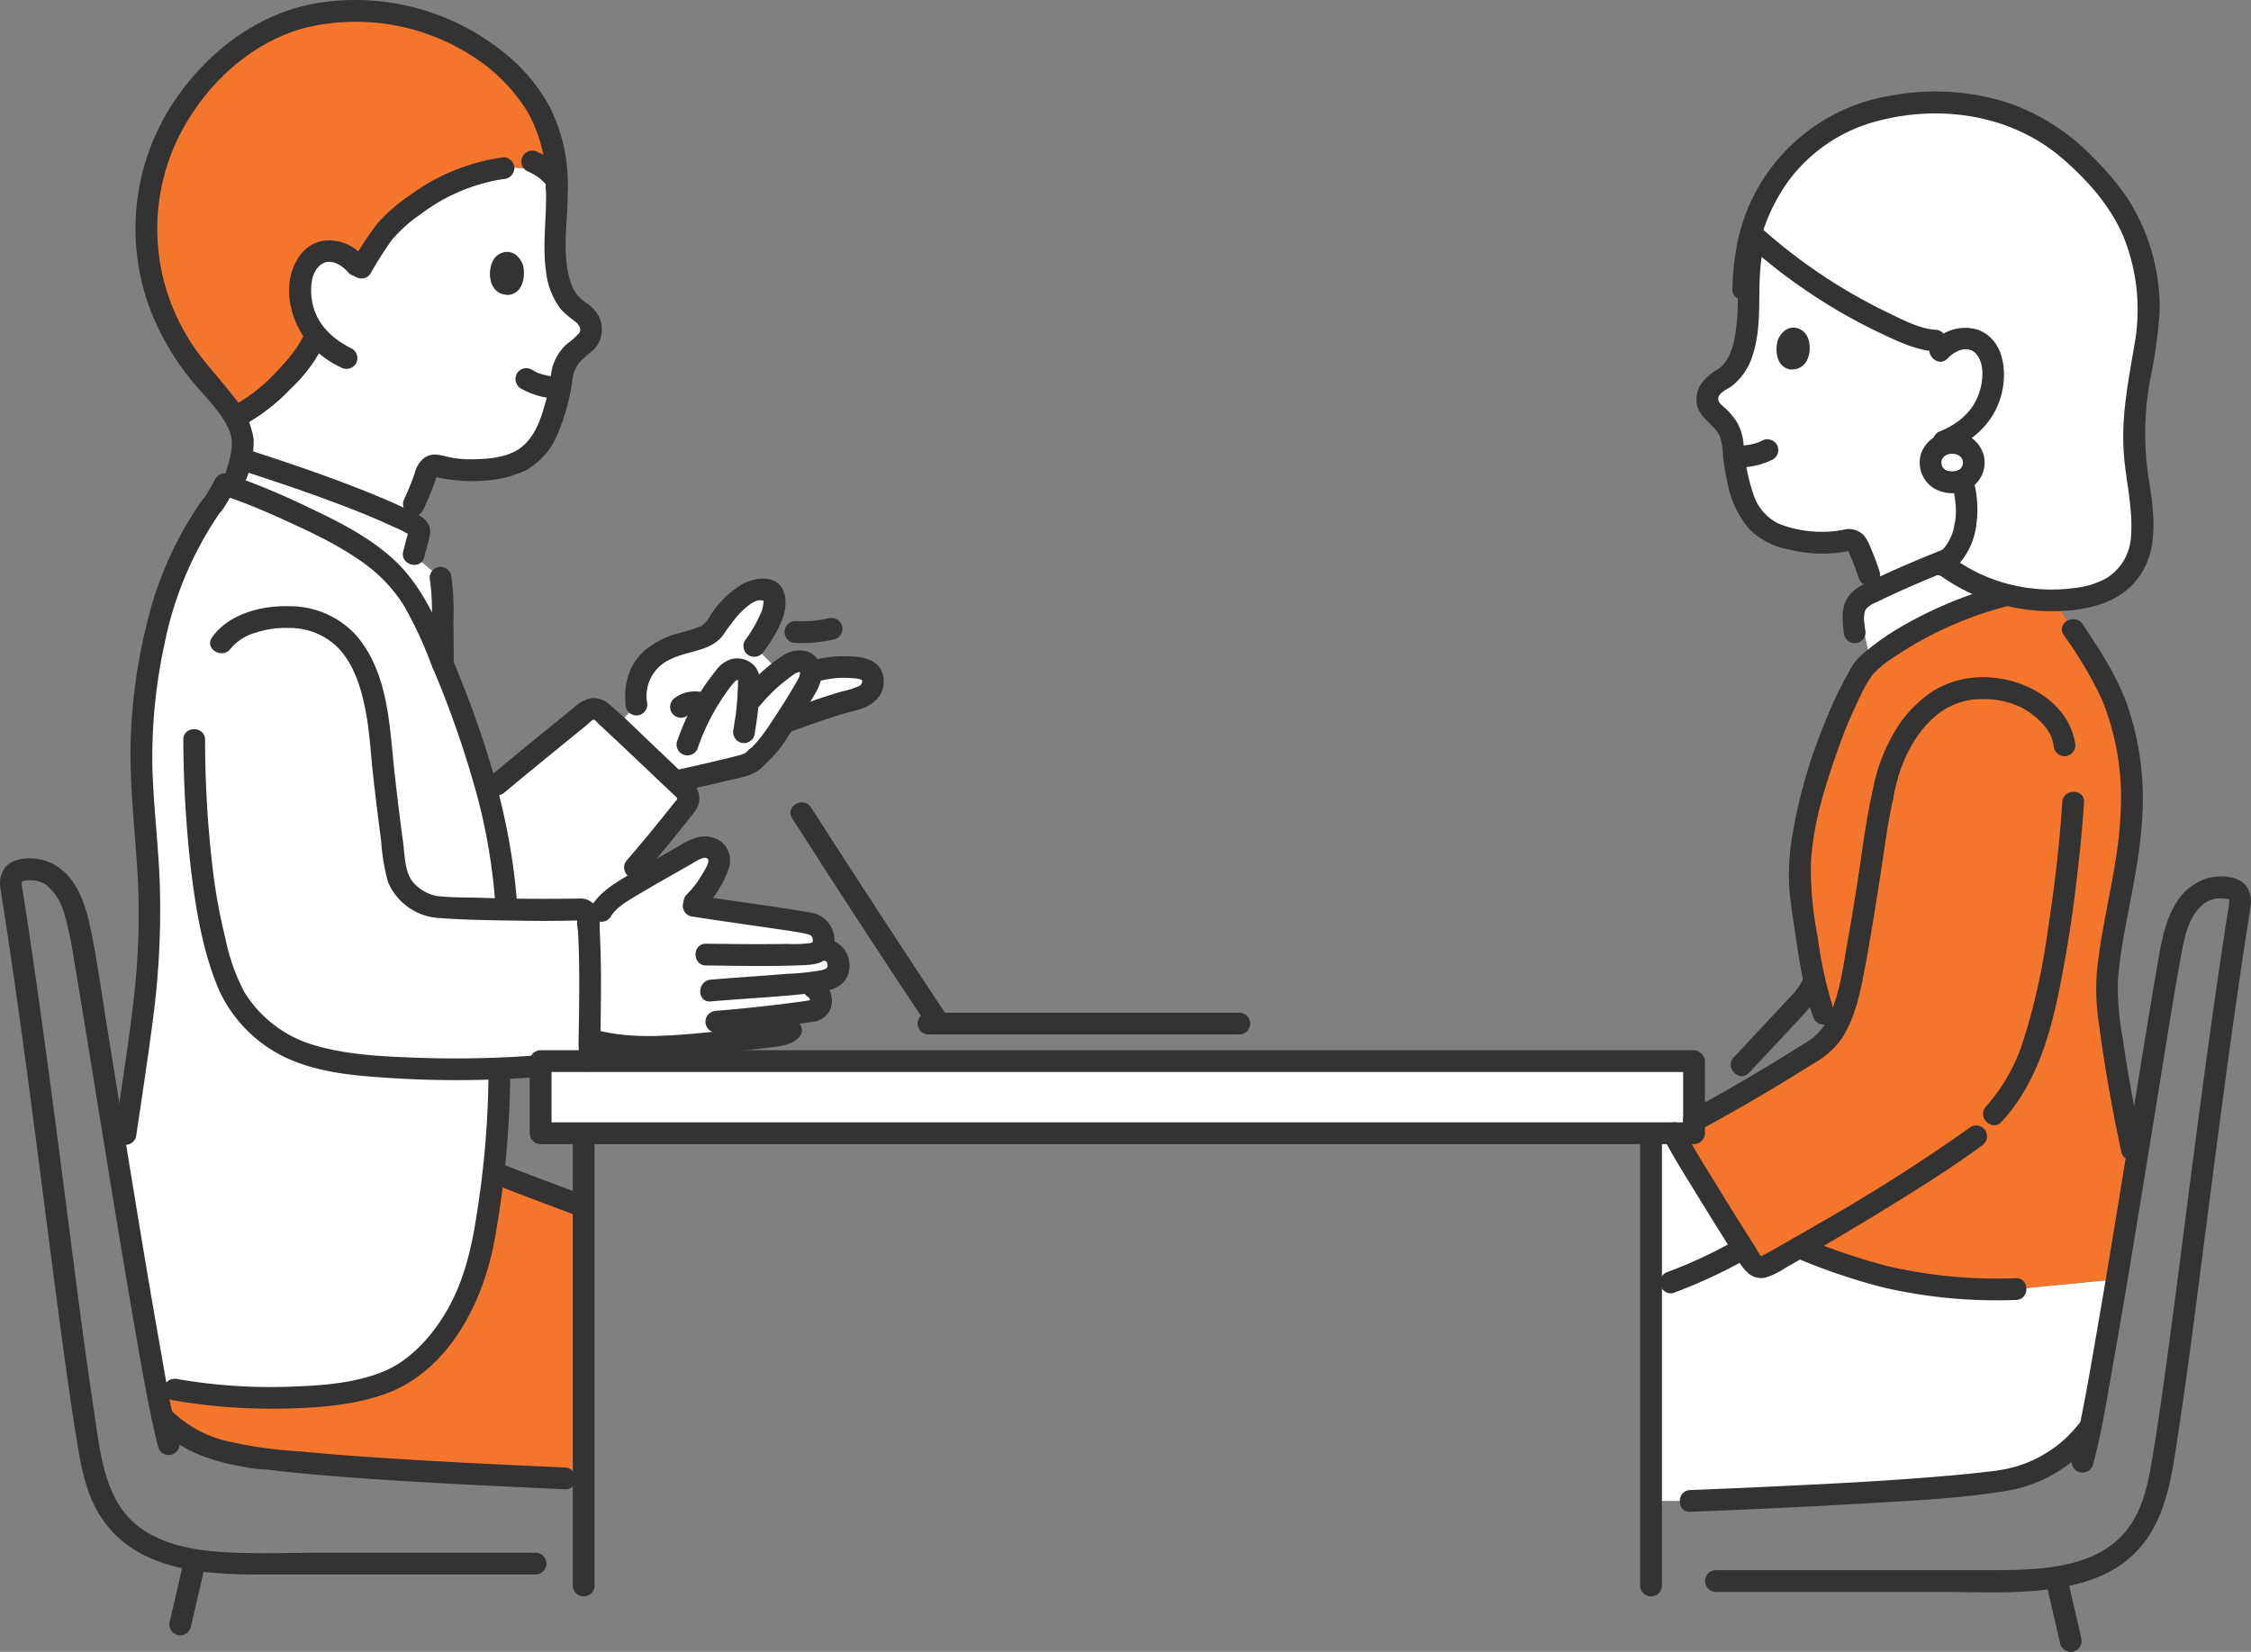 <svg xmlns="http://www.w3.org/2000/svg" width="371.439" height="272.62" viewBox="0 0 371.439 272.62">
  <rect x="0" y="0" width="371.439" height="272.62" fill="#808080" stroke="none"/>
  <g id="_17048のコピー" data-name="17048のコピー" transform="translate(0.032 0.01)">
    <path id="パス_92373" data-name="パス 92373" d="M309.79,212.917c2.663,4.465,6.547,10.72,8.965,14.517-.694.342-1.178.584-1.178.584a79.855,79.855,0,0,1-10.91,5l-3.155,1.129V208.368h3.668C307.645,209.267,308.595,210.91,309.79,212.917Z" transform="translate(-31.107 -21.354)" fill="#fff"/>
    <path id="パス_92374" data-name="パス 92374" d="M372.651,262.662a27.736,27.736,0,0,0,2.747-2.949l.573-.589c1.2-5.9,2.749-14.763,4.383-24.508-7.033.684-16.635,1.62-16.635,1.62a101.956,101.956,0,0,1-14.71-.691,83.926,83.926,0,0,1-18-4.945c-1.353-.52-2.408-.954-3.052-1.224-2.279,1.309-4.158,2.361-5.4,3.027a1.81,1.81,0,0,1-2.37-.6c-.381-.58-.882-1.359-1.467-2.278a79.789,79.789,0,0,1-15.2,6.731c0,11.937,0,24.772,0,34.942h6.462c15.241-.606,43.6-1.868,52.812-3.583a20.7,20.7,0,0,0,9.864-4.958Z" transform="translate(-31.107 -23.507)" fill="#fff"/>
    <path id="パス_92375" data-name="パス 92375" d="M343.7,119.763c5.733-5.022,14.595-8.867,22.518-11a29.053,29.053,0,0,1-9.612-4.385q-.408-.284-.813-.587l-.628-.4c-4.367,1.771-9.282,3.9-12.409,5.551l-.628,3.2.661,3.478Z" transform="translate(-35.064 -10.596)" fill="#fff"/>
    <path id="パス_92376" data-name="パス 92376" d="M327.616,48.379q-3.045-2.291-5.892-4.834a32.566,32.566,0,0,0-1.018,10.175c-.141,4.667-.319,11.147-4.591,13.463a4.355,4.355,0,0,0-1.984,1.992c-1.023,2.324.979,3.367,2.22,4.707a7.153,7.153,0,0,1,1.623,3.03,44.287,44.287,0,0,0,.946,6.731,18.821,18.821,0,0,0,1.519,4.513,8.913,8.913,0,0,0,4.907,4.529c3.534,1.3,8.372,1.758,11.5.912a1.552,1.552,0,0,1,1.834.915,37.009,37.009,0,0,1,1.879,4.8l.9,2.693c3.481-1.705,8.272-3.735,12.31-5.337a11.93,11.93,0,0,0,2.894-8.4c-.188-3.87-1.685-7.6-3.091-11.262,4.587-2.081,7.2-5.486,7.457-10.544.1-1.926-.6-4.268-2.138-5.385a4.45,4.45,0,0,0-3.763-.586,5.042,5.042,0,0,0-.9.316l-2.673-.118a16.133,16.133,0,0,1-5.636-1.616,91.156,91.156,0,0,1-18.312-10.7Z" transform="translate(-32.166 -4.463)" fill="#fff"/>
    <path id="パス_92377" data-name="パス 92377" d="M355.315,18.989q-2.143-.164-4.512-.132a38.831,38.831,0,0,0-11.026,2.064,29.144,29.144,0,0,0-16.234,14.892,27.674,27.674,0,0,0-1.664,4.612l.83.738a91.193,91.193,0,0,0,24.038,15.374,16.133,16.133,0,0,0,5.636,1.616l2.673.118a5.043,5.043,0,0,1,.9-.316,4.45,4.45,0,0,1,3.763.586c1.533,1.121,2.235,3.463,2.138,5.385-.257,5.058-2.872,8.463-7.458,10.544,1.406,3.658,2.9,7.392,3.091,11.262.138,2.852-.938,7.224-3.938,9.274a29.5,29.5,0,0,0,25.43,4.987,10.385,10.385,0,0,0,7.255-8.179,31.853,31.853,0,0,0-.19-8.85c-.694-4.356-1.875-9.244.269-20.5A48.856,48.856,0,0,0,387.5,50.876a31.358,31.358,0,0,0-6.731-17.6C374.065,25.23,367.161,19.9,355.315,18.989Z" transform="translate(-32.989 -1.933)" fill="#fff"/>
    <path id="パス_92378" data-name="パス 92378" d="M358.366,81.435a3.343,3.343,0,0,0-3.464,3.321,3.287,3.287,0,0,0,3.662,3.166,3.25,3.25,0,0,0,3.462-3.384,3.341,3.341,0,0,0-3.66-3.1Z" transform="translate(-36.373 -8.345)" fill="#fff"/>
    <path id="パス_92379" data-name="パス 92379" d="M55.106,94.278c-5-2.4-9.882-4.338-12.386-5.254l.67-2.119c.214-.677.449-1.608.645-2.513l.506.115c8.152,2.637,20.591,6.81,28.182,10.784a1.531,1.531,0,0,1,.707.58,1.239,1.239,0,0,1,.067.881c-.441,1.629-.444,1.6-.924,3.522l4.466,3.718a20.811,20.811,0,0,1,.305,4.1q.04,5.084.082,10.151c-1.257-3-2.559-5.934-3.878-8.771a27.636,27.636,0,0,0-5.3-7.046C65.305,99.609,60.148,96.7,55.106,94.278Z" transform="translate(-4.381 -8.649)" fill="#fff"/>
    <path id="パス_92380" data-name="パス 92380" d="M129.851,114.318a5.256,5.256,0,0,1-1.024,1.24,8.609,8.609,0,0,1-3.333,1.286c-2.558.678-5.194,1.658-6.894,3.456a8.375,8.375,0,0,0-1.987,7.063l-3.206,3.566c2.852,2.658,6.784,6.414,9.633,9.1,3.466-.723,6.894-1.539,10.309-2.385a5.223,5.223,0,0,0,2.912-1.4,18.775,18.775,0,0,0,3.354-3.859c.3-.434.8-1.177,1.382-2.064l.5-.18c2.744-.977,7.389-2.719,11.375-3.713a7.37,7.37,0,0,0,1.478-.628,2.641,2.641,0,0,0,1.286-2.461c-.15-1.526-1.131-1.945-3.042-2.106a17.7,17.7,0,0,0-6.613.607l-.59.153a1.914,1.914,0,0,0-.763-1.51c-.958-.663-2.5,0-3.012.386-.53.4-1,.75-1.427,1.077l-4.139-4.249a23.652,23.652,0,0,0,2.731-4.741,5.654,5.654,0,0,0,.617-2.681c-.073-1-.305-1.555-1.11-1.8a4.117,4.117,0,0,0-2.95.313,15.046,15.046,0,0,0-5.152,4.989C130.075,113.967,129.964,114.144,129.851,114.318Z" transform="translate(-11.625 -11.104)" fill="#fff"/>
    <path id="パス_92381" data-name="パス 92381" d="M146.716,177.858a3.524,3.524,0,0,0,2.222-1.132,2.717,2.717,0,0,0,.184-2.675,2.277,2.277,0,0,0-1.72-1.315l-.9-.162.108-.18a3.077,3.077,0,0,0,.222-1.987,2.693,2.693,0,0,0-2.376-2.08c-6.283-1.1-13.074-1.919-19.426-2.948a17.288,17.288,0,0,0,4.389-6.244,2.423,2.423,0,0,0-.128-2.47,2.081,2.081,0,0,0-1.643-.852,4.757,4.757,0,0,0-2.513.636c-3.416,1.966-9.638,5.444-11.694,6.821a11.358,11.358,0,0,0-3.252,3.131h-2.442l.039.046a1.207,1.207,0,0,1,.254.714c.481,7.069.359,13.4.236,20.341,4.545,1.364,10.561,1.318,14.757,1.043,1.476-.1,11.855-1.065,16.155-1.66,1.532-.212,3.332-.569,2.7-3.655,1.183-.154,2.286-.309,3.244-.457a1.647,1.647,0,0,0,1.36-1.831,2.582,2.582,0,0,0-1.237-2.02l-1.315-.713,2.57-.322C146.582,177.88,146.649,177.869,146.716,177.858Z" transform="translate(-11.045 -15.968)" fill="#fff"/>
    <path id="パス_92382" data-name="パス 92382" d="M114.694,136.688c-2.552-2.415-4.97-4.688-6.317-5.876a1.885,1.885,0,0,0-2.438-.057c-.561.449-1.269,1.021-2.079,1.676-3.68,2.974-9.424,7.665-12.764,10.47l-1.462,1.346a94.859,94.859,0,0,1,2.907,15.812l.206,3.385.234.005c.543.014,1.084.023,1.626.034.433.009.866.019,1.3.025.565.009,1.134.011,1.7.015.409,0,.817.008,1.229.009.658,0,1.325-.006,1.992-.012.327,0,.648,0,.978-.007,1-.014,2.02-.037,3.058-.069a2.182,2.182,0,0,1,.269.01.59.59,0,0,1,.08.013,1.48,1.48,0,0,1,.18.037.846.846,0,0,1,.081.026,1.2,1.2,0,0,1,.167.073l.06.033a.939.939,0,0,1,.192.156h2.446a11.351,11.351,0,0,1,3.253-3.131c.527-.353,1.331-.846,2.29-1.415v-2.669c3.117-3.581,5.713-6.845,8.552-10.418a1.823,1.823,0,0,0-.292-2.423C120.258,141.971,117.4,139.25,114.694,136.688Z" transform="translate(-9.189 -13.358)" fill="#fff"/>
    <path id="パス_92383" data-name="パス 92383" d="M25.594,136.287a78.309,78.309,0,0,1,1.06-16.076c1.607-9.577,3.725-18.094,10.483-27.671l.269-.242a26.335,26.335,0,0,0,1.9-3.249c3.025,1,20.311,7.629,26.809,13.858a27.636,27.636,0,0,1,5.3,7.046c6.606,14.208,12.844,30.839,14.181,45.872l.211,3.389c3.978.1,7.884.129,12.117,0a1.13,1.13,0,0,1,1.322,1.107c.539,7.909.322,14.9.194,22.843a1.369,1.369,0,0,1-1.077,1.266c-4.869.473-9.366.83-13.792,1.023.224,9.433-1.158,19.262-2.233,26.372-1.885,12.395-7.414,19.9-13.687,24.009-7.2,4.712-25.938,4.73-37.633,2.6l-3.007-.539c-1.723-9.11-3.949-22.5-6.094-35.6l1.023-6.031c1.445-9.738,3.141-21.074,3.411-25.05a147.011,147.011,0,0,0,.323-18.588C26.236,146.3,25.746,141.22,25.594,136.287Z" transform="translate(-2.25 -9.127)" fill="#fff"/>
    <path id="パス_92384" data-name="パス 92384" d="M101.756,56.582a4.466,4.466,0,0,0-1.893-2.175c-4.213-2.658-3.949-9.3-3.77-14.091a35.849,35.849,0,0,0,.107-7.467A13.687,13.687,0,0,0,87.469,30.9c-7.426.846-13.962,5.144-18.284,9.044-2.423,2.364-3.07,4.121-5.415,7.764a11.4,11.4,0,0,0-1.148-1.436,5.29,5.29,0,0,0-2.227-1.4,4.563,4.563,0,0,0-3.892.341c-1.646,1.042-2.526,3.39-2.558,5.367a11.616,11.616,0,0,0,2.579,7.88c-.107.254-.17.4-.17.4-1.8,4.251-8.183,10.77-13.229,13.176a8.8,8.8,0,0,1,1.369,4.1,14.9,14.9,0,0,1-.394,2.677c.224.082.435.173.657.257C52.5,81.571,63.994,85.437,71.594,89.2l1.071-2.773a48.172,48.172,0,0,0,2.23-5.607,1.593,1.593,0,0,1,1.94-.808c3.148,1.077,8.13.94,11.837-.143A9.139,9.139,0,0,0,94,75.568a19.264,19.264,0,0,0,1.865-4.513A45.446,45.446,0,0,0,97.3,64.234a7.338,7.338,0,0,1,1.869-2.991C100.523,59.96,102.643,59.03,101.756,56.582Z" transform="translate(-4.423 -3.159)" fill="#fff"/>
    <path id="パス_92385" data-name="パス 92385" d="M289.687,195.094v11.914H99.363V195.094Z" transform="translate(-10.186 -19.994)" fill="#fff"/>
    <path id="パス_92386" data-name="パス 92386" d="M379.173,176.443c-.587-5.123,2.317-17.572,2.916-21.045,2.685-15.594.667-26.091-5.49-35.788l-3.027-4.5s-1.465-2.178-3.251-4.837a30.157,30.157,0,0,1-7.615-.89c-8.459,2.271-17.994,6.493-23.653,12.021a63.851,63.851,0,0,0-5.785,12.364c-1.616,4.462-3.8,11.154-4.471,16.984a34.779,34.779,0,0,0-.321,6.118c.051,2.926,2.264,17.217,3.949,21.746l1.423,3.071a7.913,7.913,0,0,1-2.478,2.518c-8.364,5.261-14.719,9.056-23.857,13.848,1.507,3.061,10.378,17.341,13.086,21.463a1.81,1.81,0,0,0,2.37.6c1.24-.666,3.119-1.718,5.4-3.027.643.269,1.7.7,3.052,1.224,4.275,1.641,11.513,4.129,18,4.945a101.955,101.955,0,0,0,14.71.691l16.635-1.62c1.026-6.119,2.084-12.584,3.107-18.877-.374-1.587-.619-2.628-.619-2.628a242.055,242.055,0,0,1-4.082-24.375Z" transform="translate(-31.516 -11.21)" fill="#f4752c"/>
    <path id="パス_92387" data-name="パス 92387" d="M99.22,228.85v-7.629c-5.154-1.969-8.837-3.263-14.916-5.7-.4,3.372-.858,6.519-1.274,9.262-1.885,12.395-7.414,19.9-13.687,24.009-7.2,4.712-25.938,4.734-37.635,2.607l-3-.546c.359,1.885.692,3.59,1,5.065,3.671,3.913,8.769,6.013,16.845,6.872,15.04,1.73,34.256,2.56,52.666,3.411V228.85Z" transform="translate(-2.945 -22.087)" fill="#f4752c"/>
    <path id="パス_92388" data-name="パス 92388" d="M76.816,5.345c10.325,4.55,14.7,12.4,15.428,14.153a25.615,25.615,0,0,1,2.365,10.461A13.6,13.6,0,0,0,85.8,27.95c-7.426.846-13.962,5.144-18.284,9.044-2.423,2.364-3.07,4.121-5.415,7.764a6.477,6.477,0,0,0-3.375-2.838,4.563,4.563,0,0,0-3.892.341c-1.646,1.042-2.526,3.39-2.558,5.367a11.616,11.616,0,0,0,2.579,7.88c-.107.254-.17.4-.17.4-1.8,4.252-8.183,10.77-13.229,13.176-1.638-2.812-4.382-5.523-6.111-7.682a37.634,37.634,0,0,1-8.364-27.015,37.122,37.122,0,0,1,7.43-18.5C43.809,3.866,53.612,2.341,59.613,2A37.432,37.432,0,0,1,76.391,5.16Z" transform="translate(-2.754 -0.202)" fill="#f4752c"/>
    <path id="パス_92389" data-name="パス 92389" d="M336.339,177.923a69.322,69.322,0,0,1-2.725-12.3,56.812,56.812,0,0,1-1.128-12c.287-6.4,2.266-12.727,4.392-18.726a73.445,73.445,0,0,1,3.359-8.16,24.736,24.736,0,0,1,2.419-4.373,15.924,15.924,0,0,1,3.231-2.711,60.757,60.757,0,0,1,19.476-8.743,1.8,1.8,0,0,0-.954-3.462,67.241,67.241,0,0,0-18.432,7.824,42.827,42.827,0,0,0-3.906,2.8c-.558.449-1.1.918-1.628,1.406a9.235,9.235,0,0,0-1.626,2.3,66.277,66.277,0,0,0-4.254,9.052,83.8,83.8,0,0,0-5.278,18.977,36.285,36.285,0,0,0-.333,8.092c.189,2.044.488,4.081.8,6.11.751,4.931,1.419,10.158,3.134,14.867.784,2.154,4.255,1.223,3.462-.955Z" transform="translate(-33.704 -11.005)" fill="#333"/>
    <path id="パス_92390" data-name="パス 92390" d="M312.115,201.31q6.372-3.44,12.581-7.18,3.164-1.909,6.294-3.875a13.412,13.412,0,0,0,4.73-4.292c2.164-3.5,2.954-7.539,3.7-11.518.963-5.106,1.766-10.241,2.564-15.374.651-4.19,1.16-8.365,2.094-12.507.507-2.25-2.954-3.211-3.462-.955-.783,3.47-1.292,6.951-1.8,10.469-.684,4.818-1.475,9.629-2.322,14.42-.7,3.944-1.207,8.147-2.917,11.811a9.012,9.012,0,0,1-3.308,4.152q-3.085,1.954-6.208,3.845-6.785,4.129-13.773,7.9c-2.035,1.1-.223,4.2,1.812,3.1Z" transform="translate(-31.711 -14.791)" fill="#333"/>
    <path id="パス_92391" data-name="パス 92391" d="M305.863,209.069c1.606,3.113,3.516,6.089,5.343,9.074q3.242,5.3,6.577,10.54c1.152,1.8,2.373,3.821,4.9,3.285A12.994,12.994,0,0,0,326,230.321q1.91-1.07,3.807-2.164,6.874-3.972,13.632-8.143c5.042-3.114,10.078-6.283,14.859-9.789a1.849,1.849,0,0,0,.644-2.457,1.808,1.808,0,0,0-2.456-.644,296.765,296.765,0,0,1-25.669,16.293q-3.3,1.931-6.625,3.8-.819.458-1.64.909c-.171.094-.752.306-.573.368-.315-.109-.774-1.134-.987-1.465q-3.175-4.956-6.239-9.982c-1.975-3.222-4.05-6.432-5.785-9.795-1.059-2.054-4.158-.24-3.1,1.812Z" transform="translate(-31.326 -21.148)" fill="#333"/>
    <path id="パス_92392" data-name="パス 92392" d="M377.622,147.312c-.454,7.143-1.308,14.271-2.414,21.337a107.4,107.4,0,0,1-3.927,17.721,29.911,29.911,0,0,1-6.23,11.15c-1.578,1.686.956,4.229,2.538,2.538,4.988-5.329,7.459-12.452,9.043-19.457a207.987,207.987,0,0,0,3.411-20.922c.5-4.111.908-8.233,1.167-12.366.146-2.307-3.445-2.3-3.59,0Z" transform="translate(-37.362 -14.92)" fill="#333"/>
    <path id="パス_92393" data-name="パス 92393" d="M374.669,261.694a20.386,20.386,0,0,1-11.963,7.468c-1.477.3-2.518.4-3.932.563-1.809.21-3.623.385-5.438.545-9.373.826-18.778,1.307-28.176,1.752q-7.32.346-14.642.633c-2.3.09-2.315,3.68,0,3.59,9.452-.376,18.9-.8,28.347-1.356,8.1-.48,16.327-.822,24.335-2.184a23.225,23.225,0,0,0,14.008-8.473C378.664,262.462,376.139,259.908,374.669,261.694Z" transform="translate(-31.647 -26.757)" fill="#333"/>
    <path id="パス_92394" data-name="パス 92394" d="M392.314,200.8c-1.271-5.939-2.394-11.9-3.25-17.916a45.147,45.147,0,0,1-.768-9.5,77.344,77.344,0,0,1,1.185-8.454c1.069-5.873,2.392-11.655,2.772-17.636a47.658,47.658,0,0,0-2.47-19.455c-1.771-4.817-4.488-8.961-7.33-13.183-1.283-1.908-4.4-.113-3.1,1.811a64.371,64.371,0,0,1,6.385,10.833,43.117,43.117,0,0,1,3,18.546c-.24,5.872-1.488,11.524-2.562,17.273-.554,2.966-1.059,5.95-1.358,8.954a37.651,37.651,0,0,0,.389,8.874c.922,6.988,2.169,13.912,3.645,20.8.483,2.258,3.949,1.3,3.462-.954Z" transform="translate(-38.847 -11.667)" fill="#333"/>
    <path id="パス_92395" data-name="パス 92395" d="M330.074,230.906a100.509,100.509,0,0,0,14.437,4.883,83.228,83.228,0,0,0,21.8,2.038c2.308-.043,2.315-3.633,0-3.59a79.212,79.212,0,0,1-21.208-2,101.774,101.774,0,0,1-14.071-4.791,1.806,1.806,0,0,0-2.208,1.257,1.841,1.841,0,0,0,1.257,2.208Z" transform="translate(-33.694 -23.303)" fill="#333"/>
    <path id="パス_92396" data-name="パス 92396" d="M330.181,179.666a9.454,9.454,0,0,1-1.855,2.762q-1.609,1.729-3.224,3.451l-6.448,6.9c-1.576,1.686.957,4.231,2.538,2.538l6.827-7.308c2.154-2.3,4.393-4.429,5.624-7.39a1.806,1.806,0,0,0-1.257-2.208,1.842,1.842,0,0,0-2.209,1.257Z" transform="translate(-32.607 -18.279)" fill="#333"/>
    <path id="パス_92397" data-name="パス 92397" d="M347.641,144.534c.835-4.983,2.954-10.059,6.8-13.463a11.488,11.488,0,0,1,7.744-2.932,14.149,14.149,0,0,1,6.462,1.3c2.308,1.176,5.107,3.557,5.454,6.317a1.853,1.853,0,0,0,1.8,1.8,1.806,1.806,0,0,0,1.8-1.8c-.808-6.422-7.2-10.5-13.194-11.115a15.82,15.82,0,0,0-10.378,2.2,20.472,20.472,0,0,0-6.485,7.056,29.175,29.175,0,0,0-3.449,9.683,1.849,1.849,0,0,0,1.257,2.208,1.809,1.809,0,0,0,2.208-1.257Z" transform="translate(-35.269 -12.76)" fill="#333"/>
    <path id="パス_92398" data-name="パス 92398" d="M342.513,114.66c-.114-1.237-.6-3.081.251-4.023a5.611,5.611,0,0,1,1.686-.993c.744-.372,1.494-.73,2.244-1.077,3.315-1.543,6.69-2.955,10.086-4.308a1.85,1.85,0,0,0,1.257-2.208,1.808,1.808,0,0,0-2.208-1.257c-3.913,1.559-7.808,3.183-11.617,4.986-1.69.8-3.548,1.511-4.626,3.125-1.162,1.74-.847,3.8-.666,5.755a1.844,1.844,0,0,0,1.8,1.8,1.808,1.808,0,0,0,1.8-1.8Z" transform="translate(-34.717 -10.324)" fill="#333"/>
    <path id="パス_92399" data-name="パス 92399" d="M342.092,98.922a36.428,36.428,0,0,0-1.476-3.932,6.852,6.852,0,0,0-1.167-2.136,3.486,3.486,0,0,0-3.274-.9,16.589,16.589,0,0,1-3.52.359,19.117,19.117,0,0,1-7.276-1.367,8.14,8.14,0,0,1-4.138-4.883,32.645,32.645,0,0,1-1.591-7.962A8.91,8.91,0,0,0,318.7,74.5a10.474,10.474,0,0,0-2.244-2.72c-.381-.359-1.035-.826-1.006-1.4.054-1.058,1.479-1.563,2.179-2.071a10.184,10.184,0,0,0,3.549-5.269c1.705-5.3.585-10.911,1.493-16.306a1.848,1.848,0,0,0-1.257-2.208,1.809,1.809,0,0,0-2.208,1.257,62.654,62.654,0,0,0-.514,8.589,33.864,33.864,0,0,1-.6,6.3c-.393,1.769-1.054,3.7-2.611,4.777a8.926,8.926,0,0,0-2.793,2.367,4.757,4.757,0,0,0-.718,3.651c.551,2.229,2.9,3.141,3.779,5.158a11.785,11.785,0,0,1,.489,3.184c.187,1.48.417,2.955.744,4.41a16.231,16.231,0,0,0,3.6,7.639,11.929,11.929,0,0,0,6.055,3.262,23.4,23.4,0,0,0,9,.6c.256-.036.511-.074.765-.125.146-.027.293-.058.437-.09q.485-.1.159-.061c-.18-.188.1.46.108.47a40,40,0,0,1,1.519,3.982c.666,2.206,4.129,1.265,3.462-.955Z" transform="translate(-31.963 -4.557)" fill="#333"/>
    <path id="パス_92400" data-name="パス 92400" d="M357.719,65.294c1.179-1.271,3.434-2.3,4.767-.623,1.121,1.408,1.077,3.478.749,5.091-.729,3.619-3.2,6.092-6.668,7.526A1.854,1.854,0,0,0,355.31,79.5a1.807,1.807,0,0,0,2.209,1.257c3.878-1.6,7.107-4.142,8.637-8.157s1.277-10.17-3.369-11.979a7.093,7.093,0,0,0-7.609,2.142c-1.57,1.691.963,4.236,2.539,2.538Z" transform="translate(-36.35 -6.172)" fill="#333"/>
    <path id="パス_92401" data-name="パス 92401" d="M326.874,62.087c-.53,1.346-.56,4.544,1.9,5.035,3.285.269,3.813-3.554,2.872-5.457C330.877,60.106,328.274,59.255,326.874,62.087Z" transform="translate(-33.471 -6.173)" fill="#333"/>
    <path id="パス_92402" data-name="パス 92402" d="M322.066,49.453a30.034,30.034,0,0,1,5.609-17.811,26.567,26.567,0,0,1,13.888-9.718c10.716-3.109,22.809-1.454,31.385,5.96,4.2,3.631,8.107,8.04,10.2,13.239a32.234,32.234,0,0,1,1.616,17.757c-.97,5.823-2.131,11.584-1.715,17.521.333,4.757,1.607,9.325,1.172,14.144a8.543,8.543,0,0,1-4.072,6.606,13.86,13.86,0,0,1-5.509,1.634,28.043,28.043,0,0,1-15.942-2.673,30.861,30.861,0,0,1-4.416-2.739,1.807,1.807,0,0,0-2.456.644,1.836,1.836,0,0,0,.644,2.456,31.458,31.458,0,0,0,18.771,6.109c5.137-.023,10.681-1.014,14.035-5.279,3.914-4.977,2.64-11.8,1.74-17.582a49.389,49.389,0,0,1,.414-15.5,80.061,80.061,0,0,0,1.547-11.19,33.6,33.6,0,0,0-5.206-18.443,45.186,45.186,0,0,0-5.917-7.039,35.569,35.569,0,0,0-13.371-8.685,39.3,39.3,0,0,0-19.8-1.377,30.863,30.863,0,0,0-25.75,26.44,40.106,40.106,0,0,0-.455,5.525c-.021,2.311,3.569,2.313,3.59,0Z" transform="translate(-32.64 -1.724)" fill="#333"/>
    <path id="パス_92403" data-name="パス 92403" d="M357.667,103.6a11.476,11.476,0,0,0,4.629-7.142,18.361,18.361,0,0,0-.438-8.833c-.591-2.231-4.055-1.285-3.462.955a19.554,19.554,0,0,1,.682,3.949,11.627,11.627,0,0,1-.012,1.491,6.761,6.761,0,0,1-.19,1.3,7.866,7.866,0,0,1-3.021,5.188,1.837,1.837,0,0,0-.644,2.456,1.814,1.814,0,0,0,2.457.644Z" transform="translate(-36.381 -8.85)" fill="#333"/>
    <path id="パス_92404" data-name="パス 92404" d="M359.708,80.354v-.008l.18.428-.006-.018a4.054,4.054,0,0,0-.188-.449,1.727,1.727,0,0,0-1.789-.856,1.334,1.334,0,0,0-.667.213l-.359.281a1.786,1.786,0,0,0-.461.792l-.065.477a1.783,1.783,0,0,0,.245.906v.009l-.18-.429.006.019a4.239,4.239,0,0,0,.188.449,1.364,1.364,0,0,0,.462.5,1.855,1.855,0,0,0,1.994.141l.359-.281a1.8,1.8,0,0,0,.462-.792l.064-.477a1.786,1.786,0,0,0-.245-.907Z" transform="translate(-36.521 -8.141)" fill="#333"/>
    <path id="パス_92405" data-name="パス 92405" d="M321.324,44.783a94.707,94.707,0,0,0,14.45,10.558q3.8,2.249,7.808,4.124c2.776,1.3,5.587,2.621,8.688,2.827,2.307.153,2.3-3.438,0-3.59-2.66-.18-5.219-1.54-7.586-2.673q-3.8-1.821-7.431-3.989a89.534,89.534,0,0,1-13.391-9.795c-1.725-1.526-4.273,1-2.538,2.539Z" transform="translate(-32.872 -4.282)" fill="#333"/>
    <path id="パス_92406" data-name="パス 92406" d="M358.161,79.436a5.371,5.371,0,0,0-5.046,3.6,5.026,5.026,0,0,0,2.024,5.609,5.968,5.968,0,0,0,6.007.137,5.02,5.02,0,0,0,2.352-5.412,5.242,5.242,0,0,0-5.337-3.937,1.8,1.8,0,0,0,0,3.59c.18,0,.353.007.53.015.379.019-.44-.09-.075-.006.065.014.129.027.193.043.154.038.306.117.46.145-.418-.08-.269-.118-.09-.026.081.042.161.09.239.136s.123.09.188.127c.194.112-.352-.312-.118-.09.106.1.208.206.311.312.223.233-.2-.316-.09-.123.035.063.083.12.119.18s.069.127.106.189c.2.34-.118-.376-.023-.071.043.14.082.278.118.42s-.013.282-.022-.215c0,.09.017.18.02.269.005.155-.005.308-.013.463s-.1.192.029-.212c-.031.1-.04.2-.066.3s-.2.557-.065.227-.075.112-.125.19c-.037.058-.083.112-.117.171.237-.4.221-.269.124-.17-.116.119-.247.227-.359.347.328-.345.239-.18.09-.08-.048.031-.1.061-.148.09-.077.045-.156.082-.234.123-.136.072-.207.01.18-.074-.149.032-.3.1-.449.141-.094.024-.188.041-.284.062-.323.073.442-.03.08-.009-.173.01-.344.023-.518.021s-.718-.106-.116.017c-.155-.031-.31-.055-.463-.1-.06-.016-.118-.034-.18-.053-.449-.146.276.154.01.014-.13-.068-.259-.133-.383-.213-.047-.031-.1-.073-.143-.1.4.207.238.192.1.065-.09-.09-.173-.189-.269-.275-.162-.148.269.4.1.127-.046-.072-.1-.142-.137-.216s-.073-.161-.119-.229c.221.322.128.338.08.187a4.432,4.432,0,0,1-.126-.429c-.042-.192.026-.359,0,.112,0-.059-.012-.129-.015-.189-.01-.18.013-.359.014-.539,0,.5-.059.336-.013.175.028-.1.048-.2.079-.293.017-.051.046-.109.058-.162q-.192.44-.076.19.039-.077.081-.153c.029-.05.058-.1.09-.149s.064-.1.1-.144c-.186.233-.234.3-.146.189.116-.114.216-.241.338-.351.16-.143.279-.1-.082.056a2.373,2.373,0,0,0,.231-.152c.066-.04.137-.074.2-.113.359-.211-.355.118-.036.007a4.479,4.479,0,0,1,.572-.164c.066-.014.136-.021.2-.037-.549.131-.11.022.051.016a1.8,1.8,0,0,0,0-3.59Z" transform="translate(-36.168 -8.141)" fill="#333"/>
    <path id="パス_92407" data-name="パス 92407" d="M316.827,228.508a77.308,77.308,0,0,1-10.478,4.815,1.8,1.8,0,0,0,.954,3.462,84.457,84.457,0,0,0,11.338-5.177,1.813,1.813,0,0,0,.644-2.456,1.833,1.833,0,0,0-2.457-.644Z" transform="translate(-31.262 -23.394)" fill="#333"/>
    <path id="パス_92408" data-name="パス 92408" d="M318.7,85.4a12.775,12.775,0,0,0,6.3-1.306,1.81,1.81,0,0,0,.644-2.456,1.835,1.835,0,0,0-2.456-.644c-.214.115-.431.219-.653.314l.429-.18a9.778,9.778,0,0,1-2.417.628l.477-.065a15.941,15.941,0,0,1-2.323.118,1.8,1.8,0,0,0,0,3.59Z" transform="translate(-32.478 -8.277)" fill="#333"/>
    <path id="パス_92409" data-name="パス 92409" d="M111.817,167.1c.955-1.638,2.851-2.676,4.435-3.625,2-1.2,4.029-2.352,6.055-3.507l2.938-1.674c.532-.3,1.948-1.322,2.586-.853.572.42-.7,2.3-.95,2.734a15.994,15.994,0,0,1-2.574,3.289A1.8,1.8,0,0,0,126.843,166a16.853,16.853,0,0,0,4.545-7.08,4.063,4.063,0,0,0-1.135-4.138A4.64,4.64,0,0,0,126,154a12.13,12.13,0,0,0-2.99,1.43l-3,1.711c-1.927,1.1-3.859,2.2-5.758,3.343-2.064,1.245-4.295,2.67-5.537,4.8a1.8,1.8,0,0,0,3.1,1.812Z" transform="translate(-11.118 -15.761)" fill="#333"/>
    <path id="パス_92410" data-name="パス 92410" d="M126.816,168.072c4.234.678,8.482,1.249,12.721,1.885,2.083.31,4.2.563,6.264,1,.545.116,1.008.215,1.121.827.1.563-.007.618-.407.709a20.132,20.132,0,0,1-3.759.138c-1.607.031-3.214.039-4.821.039-2.868,0-5.734-.039-8.6-.071-2.311-.025-2.313,3.565,0,3.59,5.349.058,10.714.194,16.06-.049,1.468-.066,2.931-.172,4.039-1.268a4.4,4.4,0,0,0,.744-4.634,4.6,4.6,0,0,0-3.618-2.776c-1.885-.346-3.78-.628-5.674-.908-4.371-.655-8.754-1.241-13.118-1.94a1.851,1.851,0,0,0-2.208,1.257,1.809,1.809,0,0,0,1.257,2.208Z" transform="translate(-12.864 -16.865)" fill="#333"/>
    <path id="パス_92411" data-name="パス 92411" d="M149.075,176.2a.916.916,0,0,1,.562.279.327.327,0,0,1-.1-.218,6.244,6.244,0,0,1,.171.628c.069.592-.37.76-.909.891a38.145,38.145,0,0,1-5.688.614c-4.223.359-8.455.61-12.678.972-2.285.2-2.306,3.788,0,3.59,5.593-.479,11.208-.748,16.789-1.37,2.349-.261,5.347-.69,5.988-3.464a4.428,4.428,0,0,0-3.184-5.385c-2.244-.546-3.2,2.915-.954,3.462Z" transform="translate(-13.194 -17.697)" fill="#333"/>
    <path id="パス_92412" data-name="パス 92412" d="M146.6,182.9c.219.136.308.539.348.628.1-.105.109-.115.025-.031s-.074.075.069-.051c-.21.123-.044-.006.073-.026-.276.047-.553.1-.831.142-1.589.235-3.183.436-4.778.628-3.341.4-6.69.754-10.045,1.01a1.839,1.839,0,0,0-1.8,1.8,1.809,1.809,0,0,0,1.8,1.8c4.218-.321,8.43-.784,12.625-1.33,1.052-.136,2.1-.278,3.151-.433a3.784,3.784,0,0,0,2.273-.987c1.873-1.864.968-4.96-1.1-6.239-1.97-1.219-3.775,1.885-1.811,3.1Z" transform="translate(-13.291 -18.398)" fill="#333"/>
    <path id="パス_92413" data-name="パス 92413" d="M107.669,192.463c5.834,1.7,12.111,1.41,18.1.863q4.234-.386,8.462-.842c1.273-.138,2.546-.28,3.816-.442,1.676-.214,3.392-.337,4.638-1.62,1.611-1.658-.924-4.2-2.538-2.538-.7.718-2.283.594-3.262.711-1.263.15-2.527.288-3.792.422q-3.875.407-7.757.759c-5.525.5-11.33.788-16.713-.775-2.223-.645-3.173,2.818-.954,3.462Z" transform="translate(-10.907 -19.2)" fill="#333"/>
    <path id="パス_92414" data-name="パス 92414" d="M92.32,143.966c2.617-2.2,5.261-4.362,7.908-6.522q1.963-1.6,3.93-3.2.854-.694,1.71-1.384c.232-.187.941-.967,1.234-.941.221.018.7.618.859.766q.74.674,1.472,1.358,1.813,1.686,3.609,3.391c2.43,2.3,4.847,4.61,7.286,6.9.78.732.658.516,0,1.346q-1.231,1.546-2.469,3.086-2.593,3.211-5.3,6.335c-1.508,1.738,1.02,4.287,2.539,2.538q2.706-3.117,5.291-6.335,1.241-1.537,2.469-3.085c.783-.987,1.643-1.889,1.651-3.222.012-2.086-1.775-3.321-3.141-4.616q-2.092-1.981-4.181-3.965c-2.464-2.334-4.877-4.769-7.464-6.969a3.88,3.88,0,0,0-3.165-1.058,5.406,5.406,0,0,0-2.626,1.442q-1.961,1.581-3.914,3.17c-3.429,2.789-6.856,5.582-10.242,8.424-1.772,1.487.779,4.016,2.538,2.538Z" transform="translate(-9.142 -13.155)" fill="#333"/>
    <path id="パス_92415" data-name="パス 92415" d="M118.5,126.687a6.623,6.623,0,0,1,3.964-7.029c2.811-1.4,6.567-1.25,8.59-3.926a32.855,32.855,0,0,1,2.588-3.434c.858-.874,2.129-2.161,3.394-2.341.161-.022.67.094.784.026q.309.1-.013-.073-.22-.43-.057.052a6.121,6.121,0,0,1-.388,1.966,22.4,22.4,0,0,1-2.7,4.674,1.808,1.808,0,0,0,.644,2.456,1.835,1.835,0,0,0,2.456-.644c1.837-2.518,4.308-6.262,3.42-9.533-.941-3.468-5.3-2.77-7.561-1.2a16.63,16.63,0,0,0-3.394,3.061,21.214,21.214,0,0,0-1.34,1.809,4.187,4.187,0,0,1-1.488,1.705,43.086,43.086,0,0,1-4.488,1.356,15.376,15.376,0,0,0-4.41,2.322c-2.991,2.36-3.983,6.05-3.464,9.712a1.808,1.808,0,0,0,2.209,1.257,1.844,1.844,0,0,0,1.257-2.209Z" transform="translate(-11.778 -10.903)" fill="#333"/>
    <path id="パス_92416" data-name="パス 92416" d="M125.869,131.22a3.8,3.8,0,0,1,.8-.465l-.428.18a4.14,4.14,0,0,1,.967-.26l-.477.065a4.61,4.61,0,0,1,1.177,0l-.477-.064a5.39,5.39,0,0,1,1.013.249,1.8,1.8,0,0,0,2.027-2.637,1.99,1.99,0,0,0-1.073-.825,7.211,7.211,0,0,0-1.526-.317,4.556,4.556,0,0,0-1.111,0,5.475,5.475,0,0,0-2.707.976,2,2,0,0,0-.825,1.077,1.833,1.833,0,0,0,.18,1.383,1.81,1.81,0,0,0,1.077.825,1.739,1.739,0,0,0,1.384-.18Z" transform="translate(-12.625 -13.027)" fill="#333"/>
    <path id="パス_92417" data-name="パス 92417" d="M127.847,135.854a35.259,35.259,0,0,1,4.5-8.872,22.91,22.91,0,0,1,1.457-1.931c.054-.063.335-.349.2-.229s.2-.126.275-.165a.466.466,0,0,1,.071-.027c-.185.018.116,0,.126.005-.195-.07.066.028.108.052-.213-.121.223.09-.064-.013l.053.057c.071.077.072.075,0,0-.04,0-.09-.058.017.066-.011-.012-.116-.3-.059-.107s-.014-.145-.012-.162a6.593,6.593,0,0,0-.023.705c-.033.822-.071,1.645-.126,2.465s-.13,1.634-.231,2.448l-.032.261c.025-.2.007-.051-.009.062q-.047.334-.1.668c-.081.539-.169,1.077-.258,1.621A1.85,1.85,0,0,0,135,134.968a1.81,1.81,0,0,0,2.209-1.257c.32-1.936.6-3.881.743-5.84s.636-4.382-1.012-5.842a3.875,3.875,0,0,0-3.652-.82,4.871,4.871,0,0,0-2.423,1.817,40.357,40.357,0,0,0-3.6,5.307,41.085,41.085,0,0,0-2.878,6.567,1.8,1.8,0,0,0,3.463.955Z" transform="translate(-12.744 -12.407)" fill="#333"/>
    <path id="パス_92418" data-name="パス 92418" d="M139.334,128.714a25.824,25.824,0,0,1,4.2-4.121c.456-.355.913-.73,1.393-1.048a2.115,2.115,0,0,1,.814-.374c.1-.017.539-.008.256-.054.1.016-.188-.127-.138-.127s.122.3.066.118c.1.33-.061.4-.09.808-.013.186.2-.4.034-.081-.058.112-.109.227-.167.339-.155.306-.322.6-.491.9-.42.74-.862,1.468-1.309,2.192q-1.358,2.2-2.794,4.347c-.428.64-.863,1.274-1.323,1.892q-.478.642-1.015,1.257c-.2.225-.4.449-.615.659-.075.074-.151.149-.228.222.006-.005-.449.376-.223.207a1.852,1.852,0,0,0-.644,2.457,1.807,1.807,0,0,0,2.456.644,20.679,20.679,0,0,0,4.5-5.233q1.672-2.484,3.236-5.04c.933-1.526,2.145-3.206,2.28-5.04a3.711,3.711,0,0,0-2.258-3.835,4.818,4.818,0,0,0-4.1.6,27.4,27.4,0,0,0-6.372,5.769,1.847,1.847,0,0,0,0,2.538,1.807,1.807,0,0,0,2.538,0Z" transform="translate(-13.97 -12.256)" fill="#333"/>
    <path id="パス_92419" data-name="パス 92419" d="M136,137.964a2.444,2.444,0,0,1-.237.255q.214-.138-.051.039a4.367,4.367,0,0,1-.472.257c.238-.109-.377.123-.442.143-.179.056-.365.105-.549.153-1.042.269-2.092.518-3.141.77-2.164.521-4.332,1.021-6.509,1.487a1.8,1.8,0,0,0,.954,3.462c2.334-.5,4.655-1.038,6.972-1.6,2.009-.486,4.577-.773,6.013-2.423a1.841,1.841,0,0,0,0-2.539,1.812,1.812,0,0,0-2.539,0Z" transform="translate(-12.637 -14.086)" fill="#333"/>
    <path id="パス_92420" data-name="パス 92420" d="M149.464,124.841a18.018,18.018,0,0,1,3.262-.59,17.053,17.053,0,0,1,1.855-.018c.252.01.5.025.756.044.16.012.319.026.478.041.237.026.277.031.123.013.232.036.456.109.687.152.175.063.2.067.076.014s-.1-.045.053.03q.256.162-.027-.052a1.574,1.574,0,0,1,.186.185q-.217-.286-.06-.031c-.084-.216-.09-.224-.028-.025.022.394,0-.215.031.18q-.016.327.011.068a2.694,2.694,0,0,1-.1.359c.047-.134-.118.142-.18.2a.977.977,0,0,1-.337.215,14.922,14.922,0,0,1-2.693.833c-1.179.338-2.348.71-3.512,1.1-2.019.672-4.017,1.4-6.022,2.12a1.841,1.841,0,0,0-1.257,2.208,1.811,1.811,0,0,0,2.209,1.257c1.852-.661,3.7-1.337,5.565-1.966,1.083-.365,2.172-.718,3.268-1.045.969-.29,1.99-.483,2.938-.831a5.813,5.813,0,0,0,2.782-1.833,4.332,4.332,0,0,0,.853-3.267c-.316-2.285-2.176-3.186-4.26-3.438a20.7,20.7,0,0,0-7.614.616c-2.238.568-1.29,4.031.954,3.462Z" transform="translate(-14.628 -12.364)" fill="#333"/>
    <path id="パス_92421" data-name="パス 92421" d="M146,117.74a24.357,24.357,0,0,0,6.445-.6,1.808,1.808,0,0,0,1.257-2.208,1.835,1.835,0,0,0-2.208-1.257q-1,.225-2.019.359l.477-.064a22.6,22.6,0,0,1-3.949.169,1.808,1.808,0,0,0-1.8,1.8,1.834,1.834,0,0,0,1.8,1.8Z" transform="translate(-14.782 -11.645)" fill="#333"/>
    <path id="パス_92422" data-name="パス 92422" d="M145.577,150.158q11.166,17.487,22.672,34.752c1.272,1.917,4.382.121,3.1-1.812q-11.468-17.289-22.672-34.751c-1.239-1.942-4.348-.144-3.1,1.811Z" transform="translate(-14.892 -15.118)" fill="#333"/>
    <path id="パス_92423" data-name="パス 92423" d="M79.025,106.5a36.926,36.926,0,0,1,.269,6.731l.057,7.051c.019,2.309,3.609,2.315,3.59,0q-.028-3.665-.058-7.333a40.308,40.308,0,0,0-.394-7.409,1.814,1.814,0,0,0-2.209-1.257,1.834,1.834,0,0,0-1.257,2.209Z" transform="translate(-8.096 -10.682)" fill="#333"/>
    <path id="パス_92424" data-name="パス 92424" d="M77.381,87.327c.634-1.321,1.2-2.674,1.713-4.048.18-.493.359-.987.527-1.486.033-.1.067-.2.1-.3.186-.57-.211.51-.292.216.107.39,3.006.645,3.311.68a23.115,23.115,0,0,0,4.236.09,18.8,18.8,0,0,0,7.3-1.684,12.093,12.093,0,0,0,5.242-5.881,35.632,35.632,0,0,0,2.465-8.774,5.99,5.99,0,0,1,1.113-3.109,25.01,25.01,0,0,1,2.3-2.057,4.8,4.8,0,0,0,.147-6.789c-.731-.838-1.759-1.3-2.506-2.108a6.627,6.627,0,0,1-1.375-2.558c-1.686-5.469.028-11.4-.531-16.986a1.845,1.845,0,0,0-1.8-1.8,1.808,1.808,0,0,0-1.8,1.8c.523,5.224-.621,10.43.16,15.65a12.275,12.275,0,0,0,2.447,6.024,16.911,16.911,0,0,0,2.4,2.049c.564.483,1.054,1.233.568,1.9a15.274,15.274,0,0,1-2.057,1.8,8.4,8.4,0,0,0-2.334,3.782c-.269,1.11-.345,2.29-.58,3.411a39.089,39.089,0,0,1-1.217,4.565c-.786,2.311-2.016,4.605-4.218,5.834-2.08,1.167-4.858,1.364-7.191,1.386a16.675,16.675,0,0,1-3.905-.359c-1.467-.337-2.705-.8-4.081.169a4.46,4.46,0,0,0-1.526,2.48,40.506,40.506,0,0,1-1.735,4.28c-.994,2.073,2.1,3.9,3.1,1.812Z" transform="translate(-7.595 -3.152)" fill="#333"/>
    <path id="パス_92425" data-name="パス 92425" d="M96.206,31.053a28.317,28.317,0,0,0-3.057-13.579,29.632,29.632,0,0,0-6.574-8.066A39.073,39.073,0,0,0,55.705.369C45.639,1.773,37.09,8.166,31.44,16.45a37.792,37.792,0,0,0-4.086,34.734,42.9,42.9,0,0,0,7.675,12.655c1.917,2.209,4.173,4.441,5.319,7.18.924,2.212.162,4.552-.515,6.756s2.782,3.159,3.462.954A16.823,16.823,0,0,0,44.37,72.4a14.076,14.076,0,0,0-3.231-6.861c-2.68-3.493-5.62-6.392-7.831-10.193a34.465,34.465,0,0,1-2.161-30.9c3.925-9.177,11.97-17.3,21.784-19.878a35.469,35.469,0,0,1,28.012,5A28.662,28.662,0,0,1,89.58,18.46a24.133,24.133,0,0,1,3.035,12.593C92.6,33.363,96.187,33.365,96.206,31.053Z" transform="translate(-2.553 0)" fill="#333"/>
    <path id="パス_92426" data-name="パス 92426" d="M95.464,48.384c.449,1.413.26,4.689-2.29,5.022-3.379.051-3.657-3.9-2.565-5.782C91.5,46.082,94.222,45.39,95.464,48.384Z" transform="translate(-9.23 -4.746)" fill="#333"/>
    <path id="パス_92427" data-name="パス 92427" d="M101.968,69.143c-.485-.024-.968-.066-1.449-.127l.477.065a11.377,11.377,0,0,1-2.882-.747l.429.179a8.2,8.2,0,0,1-1.117-.583,1.813,1.813,0,0,0-2.454.646,1.833,1.833,0,0,0,.644,2.456,13.11,13.11,0,0,0,6.353,1.705,1.808,1.808,0,0,0,1.8-1.8,1.835,1.835,0,0,0-1.8-1.8Z" transform="translate(-9.712 -6.938)" fill="#333"/>
    <path id="パス_92428" data-name="パス 92428" d="M54.64,60.954a17.384,17.384,0,0,1-2,3.35c-.106.144-.213.287-.322.429.18-.227-.138.171-.171.214q-.383.478-.786.942-.8.925-1.66,1.8a28.082,28.082,0,0,1-7.27,5.613,1.8,1.8,0,1,0,1.812,3.1,32.347,32.347,0,0,0,8-6.174,25.824,25.824,0,0,0,5.5-7.458,1.853,1.853,0,0,0-.644-2.456,1.809,1.809,0,0,0-2.457.644Z" transform="translate(-4.261 -6.157)" fill="#333"/>
    <path id="パス_92429" data-name="パス 92429" d="M65.5,47.05a7.3,7.3,0,0,0-6.65-2.8c-2.57.359-4.27,2.329-5.123,4.66-1.449,3.949-.16,8.783,2.389,11.982a16.262,16.262,0,0,0,5.573,4.278,1.843,1.843,0,0,0,2.457-.644,1.812,1.812,0,0,0-.644-2.456c-3.446-1.705-6.1-4.308-6.636-8.15-.25-1.8-.18-4.114,1.205-5.475,1.587-1.553,3.753-.269,4.894,1.139a1.808,1.808,0,0,0,2.539,0,1.837,1.837,0,0,0,0-2.538Z" transform="translate(-5.447 -4.531)" fill="#333"/>
    <path id="パス_92430" data-name="パス 92430" d="M89.638,28.913a33.6,33.6,0,0,0-15.416,6.25A28.182,28.182,0,0,0,68.777,39.9a59.573,59.573,0,0,0-4.165,6.364c-1.236,1.959,1.869,3.763,3.1,1.812a59.445,59.445,0,0,1,3.511-5.523,23.676,23.676,0,0,1,4.812-4.287,30.079,30.079,0,0,1,13.6-5.76,1.852,1.852,0,0,0,1.8-1.8,1.806,1.806,0,0,0-1.8-1.8Z" transform="translate(-6.595 -2.964)" fill="#333"/>
    <path id="パス_92431" data-name="パス 92431" d="M102.863,31.257a11.81,11.81,0,0,0-2.13-2.033,10.148,10.148,0,0,0-2.2-1.289,1.335,1.335,0,0,0-.667-.214,1.37,1.37,0,0,0-.718.032,1.8,1.8,0,0,0-1.257,2.208,1.73,1.73,0,0,0,.825,1.077,10.114,10.114,0,0,1,2.229,1.3l-.363-.281a10.3,10.3,0,0,1,1.741,1.733,1.8,1.8,0,0,0,1.269.526,1.828,1.828,0,0,0,1.27-.526,1.808,1.808,0,0,0,.525-1.269l-.064-.477a1.8,1.8,0,0,0-.461-.793Z" transform="translate(-9.823 -2.838)" fill="#333"/>
    <path id="パス_92432" data-name="パス 92432" d="M54.64,60.954a17.384,17.384,0,0,1-2,3.35c-.106.144-.213.287-.322.429.18-.227-.138.171-.171.214q-.383.478-.786.942-.8.925-1.66,1.8a28.082,28.082,0,0,1-7.27,5.613,1.8,1.8,0,1,0,1.812,3.1,32.347,32.347,0,0,0,8-6.174,25.824,25.824,0,0,0,5.5-7.458,1.853,1.853,0,0,0-.644-2.456,1.809,1.809,0,0,0-2.457.644Z" transform="translate(-4.261 -6.157)" fill="#333"/>
    <path id="パス_92433" data-name="パス 92433" d="M35.5,91.84a59.421,59.421,0,0,0-9.028,19.951,91.749,91.749,0,0,0-2.8,20.5c-.1,6.974.7,13.917,1.136,20.868a119.975,119.975,0,0,1-.565,20.611c-.827,7.429-2.031,14.821-3.126,22.214a1.854,1.854,0,0,0,1.257,2.208,1.808,1.808,0,0,0,2.208-1.257c1.017-6.882,2.078-13.759,2.952-20.67a137.078,137.078,0,0,0,1-19.492c-.118-6.978-1.077-13.918-1.257-20.9a87.633,87.633,0,0,1,1.975-20.166A58.766,58.766,0,0,1,38.6,93.652C39.927,91.756,36.815,89.96,35.5,91.84Z" transform="translate(-2.162 -9.331)" fill="#333"/>
    <path id="パス_92434" data-name="パス 92434" d="M40.513,93a31.706,31.706,0,0,0,1.9-3.249l-2.027.825a107.466,107.466,0,0,1,10.349,4.18c4.847,2.192,9.855,4.565,14.078,7.845a24.867,24.867,0,0,1,5.591,6.228,64.189,64.189,0,0,1,4.5,9.646,165.546,165.546,0,0,1,7.563,21.62,95.293,95.293,0,0,1,3.1,18.92c.14,2.295,3.731,2.311,3.59,0-.833-13.7-4.768-26.8-9.945-39.452-2.709-6.618-5.236-13.595-10.681-18.505-4.039-3.644-9.113-6.179-14-8.481a119.282,119.282,0,0,0-13.2-5.461,1.8,1.8,0,0,0-2.027.825,31.613,31.613,0,0,1-1.9,3.249c-1.24,1.957,1.865,3.761,3.1,1.812Z" transform="translate(-3.807 -8.922)" fill="#333"/>
    <path id="パス_92435" data-name="パス 92435" d="M74.358,100.392c.3-1.208.726-2.433.932-3.659.341-2.028-1.134-2.948-2.712-3.734-2.916-1.452-5.931-2.71-8.961-3.9-6.109-2.405-12.339-4.5-18.585-6.519-2.2-.718-3.147,2.752-.955,3.462,4.852,1.57,9.693,3.188,14.474,4.954,2.47.911,4.929,1.856,7.353,2.884q1.668.705,3.309,1.473a17.694,17.694,0,0,1,3.141,1.63l-.644-.644q.155-.562-.02.078c-.049.18-.1.365-.149.547-.057.21-.114.42-.171.628-.163.614-.318,1.229-.472,1.844-.562,2.244,2.9,3.2,3.462.955Z" transform="translate(-4.393 -8.453)" fill="#333"/>
    <path id="パス_92436" data-name="パス 92436" d="M31.368,251.2A94.8,94.8,0,0,0,49.4,252.616c5.6-.077,11.5-.471,16.84-2.287,10.9-3.7,16.759-15.564,18.535-26.2a158.773,158.773,0,0,0,2.46-25.686,1.8,1.8,0,0,0-3.59,0,152.815,152.815,0,0,1-1.9,21.919c-.9,6.109-2.334,12.074-5.711,17.329-2.281,3.548-5.579,7.058-9.514,8.72-4.691,1.984-10.117,2.391-15.147,2.569a90.085,90.085,0,0,1-19.048-1.237A1.845,1.845,0,0,0,30.112,249a1.81,1.81,0,0,0,1.257,2.208Z" transform="translate(-3.083 -20.159)" fill="#333"/>
    <path id="パス_92437" data-name="パス 92437" d="M104.431,218.749c-4.213-1.592-8.437-3.148-12.624-4.812a1.808,1.808,0,0,0-2.208,1.257,1.837,1.837,0,0,0,1.251,2.2c4.185,1.664,8.411,3.22,12.623,4.813a1.81,1.81,0,0,0,2.209-1.257,1.835,1.835,0,0,0-1.257-2.208Z" transform="translate(-9.18 -21.918)" fill="#333"/>
    <path id="パス_92438" data-name="パス 92438" d="M28.352,261.592a21.89,21.89,0,0,0,8.688,5.475,34.344,34.344,0,0,0,5.869,1.452,20.3,20.3,0,0,0,3.55.477c.658-.013,1.842.2,2.872.311,9.631,1.005,19.3,1.589,28.972,2.1,5.912.311,11.826.583,17.74.855,2.309.106,2.3-3.484,0-3.59-9.987-.459-19.974-.913-29.95-1.571-4.606-.3-9.21-.652-13.807-1.088a71.544,71.544,0,0,1-12.01-1.705,19.437,19.437,0,0,1-9.384-5.246c-1.6-1.677-4.129.864-2.538,2.538Z" transform="translate(-2.857 -26.493)" fill="#333"/>
    <path id="パス_92439" data-name="パス 92439" d="M33.674,135.812a194.69,194.69,0,0,0,1.246,21.319c.834,6.775,1.984,13.882,4.725,20.183a22.9,22.9,0,0,0,12.037,11.442c5.528,2.263,11.668,2.611,17.56,2.97a172.7,172.7,0,0,0,23.39-.29c2.29-.171,2.308-3.762,0-3.59a176.7,176.7,0,0,1-19.571.476c-5.829-.212-11.918-.4-17.556-2.033a20.143,20.143,0,0,1-11.79-8.876,33.492,33.492,0,0,1-3.127-8.921,93.757,93.757,0,0,1-1.853-9.654,180.565,180.565,0,0,1-1.471-23.03c-.03-2.308-3.62-2.315-3.59,0Z" transform="translate(-3.454 -13.741)" fill="#333"/>
    <path id="パス_92440" data-name="パス 92440" d="M101.818,187.785a3.823,3.823,0,0,0,1.139-3.169c.023-1.413.054-2.826.076-4.239.042-2.654.076-5.309.059-7.963-.017-2.684-.09-5.368-.236-8.048a6.674,6.674,0,0,0-.628-3.4,3.13,3.13,0,0,0-2.816-1.257c-5.163.061-10.306.073-15.468-.11-2.623-.09-5.329-.024-7.937-.309a6.993,6.993,0,0,1-3.84-2.187c-1.479-1.639-1.436-4.568-1.721-6.642-.5-3.674-.947-7.36-1.364-11.04-.9-7.92-.93-16.9-6.462-23.246a14.831,14.831,0,0,0-11.061-4.715c-4.523-.118-9.908,1.265-12.648,5.151-1.333,1.893,1.778,3.689,3.1,1.812A8.263,8.263,0,0,1,46.2,115.8a15.437,15.437,0,0,1,5.366-.75A11.257,11.257,0,0,1,60,118.618c2.532,2.851,3.663,6.856,4.331,10.523.628,3.432.79,6.974,1.184,10.44q.6,5.3,1.3,10.576a34.754,34.754,0,0,0,1.117,6.775,9.768,9.768,0,0,0,8.078,5.957c4.762.372,9.6.408,14.38.479,2.719.04,5.438.035,8.157-.035.114,0,1.077,0,1.086-.031.09-.449-.327-.628-.449-.374a6.96,6.96,0,0,0,.119,2.093q.1,2.024.151,4.049c.067,2.782.064,5.572.032,8.357-.015,1.413-.039,2.824-.062,4.237q-.016.958-.036,1.915c-.007.379.142,1.459-.107,1.673-1.756,1.507.793,4.039,2.538,2.538Z" transform="translate(-3.957 -11.423)" fill="#333"/>
    <path id="パス_92441" data-name="パス 92441" d="M170.333,189.79h51.548a1.8,1.8,0,0,0,0-3.59H170.333A1.8,1.8,0,0,0,170.333,189.79Z" transform="translate(-17.281 -19.082)" fill="#333"/>
    <path id="パス_92442" data-name="パス 92442" d="M105.274,208.172v74.764a1.8,1.8,0,0,0,3.59,0V208.172a1.8,1.8,0,0,0-3.59,0Z" transform="translate(-10.791 -21.156)" fill="#333"/>
    <path id="パス_92443" data-name="パス 92443" d="M301.514,208.172v74.764a1.8,1.8,0,0,0,3.59,0V208.172a1.8,1.8,0,0,0-3.59,0Z" transform="translate(-30.902 -21.156)" fill="#333"/>
    <path id="パス_92444" data-name="パス 92444" d="M287.687,194.889V206.8l1.8-1.8H99.158l1.8,1.8V194.889l-1.8,1.8H289.482a1.8,1.8,0,0,0,0-3.59H99.158a1.822,1.822,0,0,0-1.8,1.8V206.8a1.822,1.822,0,0,0,1.8,1.8H289.482a1.821,1.821,0,0,0,1.8-1.8V194.889A1.8,1.8,0,0,0,287.687,194.889Z" transform="translate(-9.981 -19.789)" fill="#333"/>
    <path id="パス_92445" data-name="パス 92445" d="M33.474,286.916l-2.27,9.825a1.8,1.8,0,1,0,3.462.955l2.272-9.825a1.8,1.8,0,0,0-3.462-.955Z" transform="translate(-3.194 -29.269)" fill="#333"/>
    <path id="パス_92446" data-name="パス 92446" d="M29.565,254.131c-1.475-5.309-2.312-10.833-3.277-16.245-1.536-8.624-2.962-17.267-4.38-25.912q-2.139-13.064-4.244-26.136c-.952-5.84-1.715-11.775-3.01-17.551-.91-4.057-2.812-8.586-7.07-10.028-2.043-.692-5.3-.728-6.794,1.09a4.444,4.444,0,0,0-.729,3.473c.206,1.622.5,3.237.744,4.857,2.015,13.194,3.778,26.418,5.5,39.65,1.531,11.778,3,23.564,4.652,35.326.609,4.343,1.242,8.685,1.984,13.009.678,3.945,1.633,7.905,3.944,11.25,5.724,8.289,16.352,9.092,25.57,9.092H88.468a1.8,1.8,0,0,0,0-3.59H52.424c-5.737,0-11.562.291-17.28-.231-4.173-.381-8.474-1.346-11.944-3.81-6.138-4.354-6.731-12.857-7.795-19.863-1.581-10.436-2.894-20.912-4.245-31.379C9.515,204.4,7.872,191.664,6.065,178.951q-.695-4.886-1.426-9.767-.354-2.354-.718-4.708c-.109-.7-.259-1.413-.326-2.122a1.764,1.764,0,0,1,.049-.876.294.294,0,0,1-.21.194c.215-.057.42-.131.64-.167a5.714,5.714,0,0,1,1.555-.031,4.451,4.451,0,0,1,2.137.869,9.245,9.245,0,0,1,2.794,4.569,53.775,53.775,0,0,1,1.616,7.65q.78,4.54,1.516,9.087c1.338,8.158,2.648,16.322,3.976,24.484,1.408,8.647,2.827,17.292,4.323,25.924,1.077,6.2,2.117,12.421,3.506,18.559.188.828.383,1.655.61,2.474a1.8,1.8,0,0,0,3.462-.955Z" transform="translate(0 -16.174)" fill="#333"/>
    <path id="パス_92447" data-name="パス 92447" d="M377.417,258.319c1.41-5.075,2.22-10.351,3.148-15.527,1.481-8.274,2.856-16.567,4.218-24.861q2.1-12.81,4.164-25.628c.967-5.946,1.9-11.9,2.988-17.827.547-2.99,1.225-6.849,3.8-8.813a4.417,4.417,0,0,1,2.4-.885,5.542,5.542,0,0,1,1.4.073c.128.025.5.135.486.134-.333-.051.044-.248-.08-.032.005-.011-.017.5-.047.8-.082.808-.254,1.616-.378,2.423q-.364,2.353-.718,4.708c-1.93,12.869-3.639,25.769-5.313,38.672-1.458,11.232-2.859,22.473-4.437,33.689-.592,4.208-1.207,8.413-1.923,12.6-.636,3.718-1.431,7.354-3.6,10.489-5.132,7.431-15.847,7.3-24.054,7.3H315.11a1.8,1.8,0,0,0,0,3.59h37.171c5.858,0,11.827.331,17.651-.4,4.454-.558,8.986-1.712,12.633-4.449,6.849-5.143,7.785-13.667,8.981-21.541,1.656-10.9,3.023-21.854,4.436-32.792,1.694-13.119,3.387-26.239,5.273-39.332q.7-4.857,1.436-9.709c.248-1.616.539-3.231.743-4.856a4.447,4.447,0,0,0-.728-3.472c-1.49-1.817-4.748-1.781-6.79-1.09a9.267,9.267,0,0,0-4.925,4.238c-1.666,2.831-2.244,6.092-2.8,9.279-.5,2.86-.979,5.724-1.452,8.588-1.361,8.252-2.684,16.514-4.025,24.764-1.457,8.965-2.923,17.93-4.468,26.881-1.12,6.491-2.206,13.008-3.65,19.437-.2.871-.4,1.739-.639,2.6a1.8,1.8,0,0,0,3.462.955Z" transform="translate(-32.117 -16.515)" fill="#333"/>
    <path id="パス_92448" data-name="パス 92448" d="M376.216,291.073l2.268,9.815a1.809,1.809,0,0,0,2.208,1.257,1.834,1.834,0,0,0,1.257-2.208l-2.268-9.816a1.809,1.809,0,0,0-2.208-1.257,1.835,1.835,0,0,0-1.257,2.208Z" transform="translate(-38.551 -29.597)" fill="#333"/>
  </g>
</svg>
